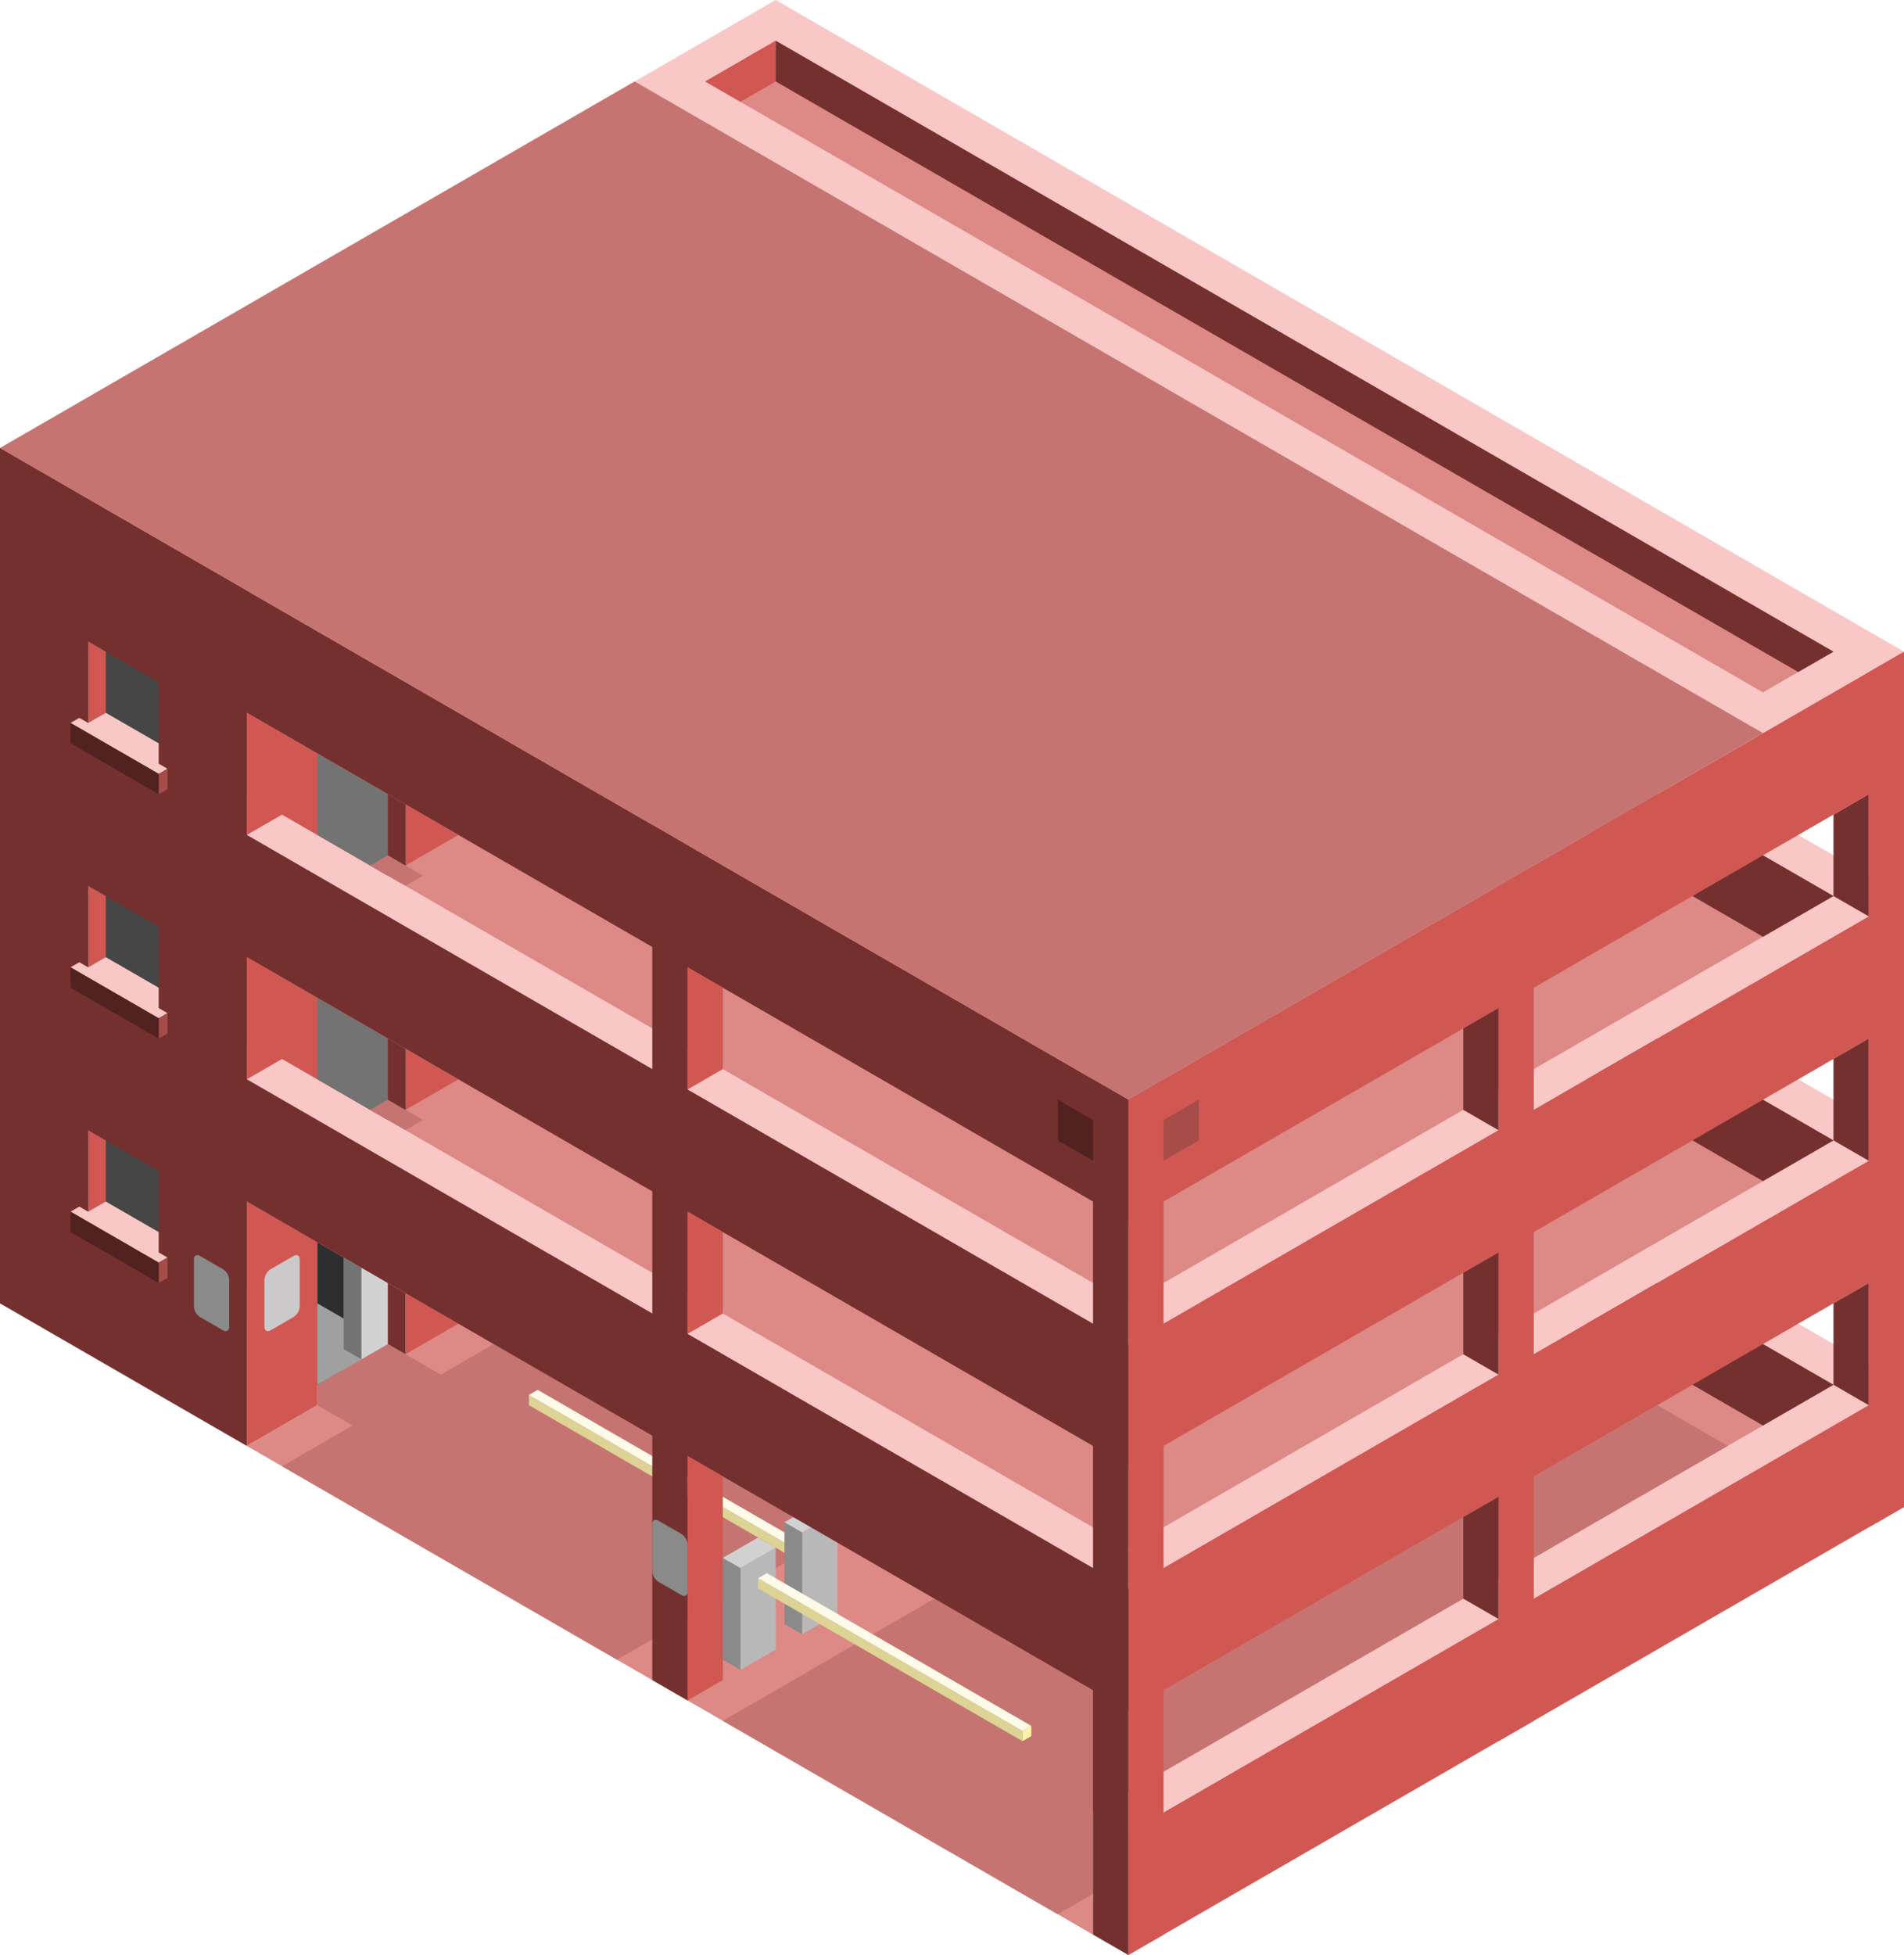 <svg id="Layer_1" data-name="Layer 1" xmlns="http://www.w3.org/2000/svg" viewBox="0 0 270 277.13">
  <defs>
    <style>
      .top-light {
        fill: #f9c7c6;
      }

      .top-prim {
        fill: #dd8986;
      }

      .cls-1 {
        fill: #b9b8b9;
      }

      .exterior-L-prim {
        fill: #74302f;
      }

      .cls-2 {
        fill: #a1a0a0;
      }

      .top-dark {
        fill: #c67471;
      }

      .exterior-R-prim {
        fill: #d15752;
      }

      .cls-3 {
        fill: #464646;
      }

      .cls-4 {
        fill: #737374;
      }

      .cls-5 {
        fill: #d1d1d1;
      }

      .cls-6 {
        fill: #2e2e2e;
      }

      .exterior-L-dark {
        fill: #512220;
      }

      .exterior-R-dark {
        fill: #a64c49;
      }

      .cls-7 {
        fill: #8a8a8a;
      }

      .cls-8 {
        fill: #cbc9c9;
      }

      .cls-9 {
        fill: #dcd395;
      }

      .cls-10 {
        fill: #fff3a9;
      }

      .cls-11 {
        fill: #fdfae9;
      }
    </style>
  </defs>
  <title>Artboard 29</title>
  <g id="root">
    <path id="Path" class="top-light" d="M270,196.3,110,103.92,0,167.43l160,92.38Z"/>
    <path id="Path-2" data-name="Path" class="top-prim" d="M260,196.3,160,254.03,10,167.43,110,109.7Z"/>
    <path id="Path-3" data-name="Path" class="cls-1" d="M35,204.96,0,184.75V167.43l35,20.21Z"/>
    <path id="Path-4" data-name="Path" class="exterior-L-prim" d="M260,196.3,110,109.7v11.54l140,80.83Z"/>
    <path id="Path-5" data-name="Path" class="cls-2" d="M5,170.32l5-2.89V155.88L5,153Z"/>
    <path id="Path-6" data-name="Path" class="top-light" d="M270,161.66,110,69.28,0,132.79l160,92.38Z"/>
    <path id="Path-7" data-name="Path" class="top-prim" d="M260,161.66,160,219.39,10,132.79,110,75.06Z"/>
    <path id="Path-8" data-name="Path" class="cls-2" d="M10,132.79l10,5.77L110,86.6V75.06Z"/>
    <path id="Path-9" data-name="Path" class="exterior-L-prim" d="M260,161.66,110,75.06V86.6l140,80.83Z"/>
    <path id="Path-10" data-name="Path" class="top-light" d="M270,127.02,110,34.64,0,98.15l160,92.38Z"/>
    <path id="Path-11" data-name="Path" class="top-prim" d="M155,274.24,35,204.96,67.5,186.2,155,236.71Z"/>
    <path id="Path-12" data-name="Path" class="top-dark" d="M155,256.92v11.55l-5,2.88-47.5-27.42,30-17.32L160,242.49l75-43.3,10,5.77Z"/>
    <path id="Path-13" data-name="Path" class="exterior-L-prim" d="M160,207.85,0,115.47V98.15l160,92.38Z"/>
    <path id="Path-14" data-name="Path" class="exterior-R-prim" d="M270,127.02,160,190.53v17.32l110-63.51Z"/>
    <path id="Path-15" data-name="Path" class="exterior-R-prim" d="M270,161.66,160,225.17v17.32l110-63.51Z"/>
    <path id="Path-16" data-name="Path" class="exterior-R-prim" d="M270,196.3,160,259.81v17.32l110-63.51Z"/>
    <path id="Path-17" data-name="Path" class="exterior-R-prim" d="M265,216.51V95.26l5-2.88V213.62Z"/>
    <path id="Path-18" data-name="Path" class="exterior-L-prim" d="M260,127.02V115.47l5-2.89V129.9Z"/>
    <path id="Path-19" data-name="Path" class="cls-2" d="M10,98.15V86.6L5,83.72v17.32Z"/>
    <path id="Path-20" data-name="Path" class="exterior-L-prim" d="M265,164.54l-5-2.88V150.11l5-2.89Z"/>
    <path id="Path-21" data-name="Path" class="exterior-L-prim" d="M265,199.19l-5-2.89V184.75l5-2.88Z"/>
    <path id="Path-22" data-name="Path" class="cls-2" d="M5,135.68l5-2.89V121.24l-5-2.88Z"/>
    <path id="Path-23" data-name="Path" class="top-prim" d="M260,127.02,160,184.75,10,98.15,110,40.41Z"/>
    <path id="Path-24" data-name="Path" class="cls-2" d="M10,98.15l10,5.77,90-51.96V40.41Z"/>
    <path id="Path-25" data-name="Path" class="exterior-L-prim" d="M260,127.02,110,40.41V51.96l140,80.83Z"/>
    <path id="Path-26" data-name="Path" class="top-light" d="M270,92.38,110,0,0,63.51l160,92.37Z"/>
    <path id="Path-27" data-name="Path" class="exterior-L-prim" d="M160,173.21,0,80.83V63.51l160,92.37Z"/>
    <path id="Path-28" data-name="Path" class="exterior-R-prim" d="M270,92.38l-110,63.5v17.33L270,109.7Z"/>
    <path id="Path-29" data-name="Path" class="exterior-R-prim" d="M35,118.36l5-2.89,15,8.66,10-5.77L35,101.04Z"/>
    <path id="Path-30" data-name="Path" class="exterior-R-prim" d="M35,153l5-2.89,15,8.66L65,153,35,135.68Z"/>
    <path id="Path-31" data-name="Path" class="exterior-R-prim" d="M35,204.96l30-17.32L35,170.32Z"/>
    <path id="Path-32" data-name="Path" class="exterior-R-prim" d="M160,277.13V155.88l5-2.88V274.24Z"/>
    <path id="Path-33" data-name="Path" class="exterior-R-prim" d="M212.5,246.82V125.57l5-2.88V243.93Z"/>
    <path id="Path-34" data-name="Path" class="exterior-R-prim" d="M97.5,154.44l5-2.89V140.01l-5-2.89Z"/>
    <path id="Path-35" data-name="Path" class="exterior-R-prim" d="M97.5,171.76l5,2.89V186.2l-5,2.88Z"/>
    <path id="Path-36" data-name="Path" class="exterior-L-prim" d="M160,277.13V155.88L155,153V274.24Z"/>
    <path id="Path-37" data-name="Path" class="exterior-L-prim" d="M0,63.51,35,83.72V204.96L0,184.75Z"/>
    <path id="Path-38" data-name="Path" class="cls-3" d="M22.5,165.99l-10-5.78v11.55l10,5.78Z"/>
    <path id="Path-39" data-name="Path" class="cls-3" d="M22.5,131.35l-10-5.78v11.55l10,5.77Z"/>
    <path id="Path-40" data-name="Path" class="cls-3" d="M22.5,96.71l-10-5.78v11.55l10,5.77Z"/>
    <path id="Path-41" data-name="Path" class="exterior-R-prim" d="M12.5,171.76l2.5-1.44v-8.66l-2.5-1.45Z"/>
    <path id="Path-42" data-name="Path" class="exterior-R-prim" d="M12.5,137.12l2.5-1.44v-8.66l-2.5-1.45Z"/>
    <path id="Path-43" data-name="Path" class="exterior-R-prim" d="M12.5,102.48l2.5-1.44V92.38l-2.5-1.45Z"/>
    <path id="Path-44" data-name="Path" class="top-light" d="M23.75,108.98l-1.25-.73v-2.88L15,101.04l-2.5,1.44-1.25-.72-1.25.72,12.5,7.22Z"/>
    <path id="Path-45" data-name="Path" class="top-light" d="M23.75,143.62l-1.25-.73v-2.88L15,135.68l-2.5,1.44-1.25-.72-1.25.72,12.5,7.22Z"/>
    <path id="Path-46" data-name="Path" class="top-light" d="M23.75,178.26l-1.25-.72v-2.89L15,170.32l-2.5,1.44-1.25-.72-1.25.72,12.5,7.22Z"/>
    <path id="Path-47" data-name="Path" class="cls-4" d="M45,153l10,5.77,2.5-1.44v-8.66L45,141.45Z"/>
    <path id="Path-48" data-name="Path" class="cls-4" d="M45,118.36l10,5.77,2.5-1.44v-8.66L45,106.81Z"/>
    <path id="Path-49" data-name="Path" class="cls-5" d="M45,199.19l12.5-7.22v-8.66L45,176.09Z"/>
    <path id="Path-50" data-name="Path" class="top-dark" d="M60,158.77l-5-2.89-2.5,1.45,5,2.88Z"/>
    <path id="Path-51" data-name="Path" class="top-dark" d="M60,124.13l-5-2.89-2.5,1.45,5,2.88Z"/>
    <path id="Path-52" data-name="Path" class="top-dark" d="M65,196.3l-10-5.77L45,196.3v2.89l7.5,4.33Z"/>
    <path id="Path-53" data-name="Path" class="exterior-L-prim" d="M57.5,148.67,55,147.22v8.66l2.5,1.45Z"/>
    <path id="Path-54" data-name="Path" class="exterior-L-prim" d="M57.5,114.03,55,112.58v8.66l2.5,1.45Z"/>
    <path id="Path-55" data-name="Path" class="exterior-L-prim" d="M57.5,183.31,55,181.87v8.66l2.5,1.44Z"/>
    <path id="Path-56" data-name="Path" class="exterior-L-prim" d="M207.5,157.33V145.78l5-2.89v17.32Z"/>
    <path id="Path-57" data-name="Path" class="exterior-L-prim" d="M212.5,194.86l-5-2.89V180.42l5-2.88Z"/>
    <path id="Path-58" data-name="Path" class="exterior-L-prim" d="M212.5,229.5l-5-2.89V215.06l5-2.88Z"/>
    <path id="Path-59" data-name="Path" class="cls-4" d="M51.25,192.69l-2.5,1.44V178.26l2.5,1.44Z"/>
    <path id="Path-60" data-name="Path" class="cls-6" d="M45,176.09l3.75,2.17v15.87L45,196.3Z"/>
    <path id="Path-61" data-name="Path" class="cls-2" d="M51.25,192.69l-2.5-1.44v-4.33L45,184.75V196.3Z"/>
    <path id="Path-62" data-name="Path" class="top-dark" d="M87.5,235.27,40,207.85l30-17.32,22.5,12.99,25,14.43Z"/>
    <path id="Path-63" data-name="Path" class="exterior-L-dark" d="M155,158.77l-5-2.89v5.78l5,2.88Z"/>
    <path id="Path-64" data-name="Path" class="exterior-R-dark" d="M165,158.77l5-2.89v5.78l-5,2.88Z"/>
    <path id="Path-65" data-name="Path" class="exterior-R-dark" d="M23.75,108.98v2.88l-1.25.72V109.7Z"/>
    <path id="Path-66" data-name="Path" class="exterior-R-dark" d="M23.75,178.26v2.88l-1.25.73v-2.89Z"/>
    <path id="Path-67" data-name="Path" class="exterior-L-dark" d="M10,102.48v2.89l12.5,7.21V109.7Z"/>
    <path id="Path-68" data-name="Path" class="exterior-L-dark" d="M10,171.76v2.89l12.5,7.22v-2.89Z"/>
    <path id="Path-69" data-name="Path" class="cls-7" d="M31.63,179.92l-3.26-1.88c-.48-.28-.87-.06-.87.5v6.66a1.923,1.923,0,0,0,.87,1.5l3.26,1.88c.48.28.87.05.87-.5v-6.66A1.923,1.923,0,0,0,31.63,179.92Z"/>
    <path id="Path-70" data-name="Path" class="cls-8" d="M38.37,179.92l3.26-1.88c.48-.28.87-.06.87.5v6.66a1.923,1.923,0,0,1-.87,1.5l-3.26,1.88c-.48.28-.87.05-.87-.5v-6.66A1.923,1.923,0,0,1,38.37,179.92Z"/>
    <path id="Path-71" data-name="Path" class="cls-1" d="M105,236.71l5-2.88V219.39l-5,2.89Z"/>
    <path id="Path-72" data-name="Path" class="cls-1" d="M113.75,231.66l5-2.88V214.34l-5,2.89Z"/>
    <path id="Path-73" data-name="Path" class="cls-7" d="M102.5,235.27V220.84l2.5,1.44v14.43Z"/>
    <path id="Path-74" data-name="Path" class="cls-7" d="M111.25,230.22V215.78l2.5,1.45v14.43Z"/>
    <path id="Path-75" data-name="Path" class="cls-5" d="M110,219.39l-2.5-1.44-5,2.89,2.5,1.44Z"/>
    <path id="Path-76" data-name="Path" class="cls-5" d="M118.75,214.34l-2.5-1.44-5,2.88,2.5,1.45Z"/>
    <path id="Path-77" data-name="Path" class="exterior-L-prim" d="M160,242.49,0,150.11V132.79l160,92.38Z"/>
    <path id="Path-78" data-name="Path" class="cls-9" d="M107.5,225.17,145,246.82v-1.45l-37.5-21.65Z"/>
    <path id="Path-79" data-name="Path" class="cls-9" d="M75,199.19l36.25,20.92v-1.44L75,197.74Z"/>
    <path id="Path-80" data-name="Path" class="cls-10" d="M146.25,244.65l-1.25.72v1.45l1.25-.72Z"/>
    <path id="Path-81" data-name="Path" class="cls-11" d="M108.75,223l-1.25.72L145,245.37l1.25-.72Z"/>
    <path id="Path-82" data-name="Path" class="cls-11" d="M76.25,197.02l-1.25.72,36.25,20.93v-1.44Z"/>
    <path id="Path-83" data-name="Path" class="exterior-R-prim" d="M97.5,206.4l5,2.89v28.87l-5,2.88Z"/>
    <path id="Path-84" data-name="Path" class="exterior-L-prim" d="M97.5,241.04V119.8l-5-2.89V238.16Z"/>
    <path id="Path-85" data-name="Path" class="cls-7" d="M96.63,217.45l-3.26-1.89c-.48-.27-.87-.05-.87.5v6.66a1.893,1.893,0,0,0,.87,1.5l3.26,1.89c.48.28.87.05.87-.5v-6.66A1.923,1.923,0,0,0,96.63,217.45Z"/>
    <path id="Path-86" data-name="Path" class="top-prim" d="M260,92.38,110,5.77l-10,5.78,150,86.6Z"/>
    <path id="Path-87" data-name="Path" class="exterior-R-prim" d="M110,5.77v5.78l-5,2.88-5-2.88Z"/>
    <path id="Path-88" data-name="Path" class="exterior-L-prim" d="M260,92.38,110,5.77v5.78L255,95.26Z"/>
    <path id="anchor_0_155.88_250" class="top-dark" d="M250,103.92,90,11.55,0,63.51l160,92.37Z"/>
    <path id="Path-89" data-name="Path" class="exterior-R-dark" d="M23.75,143.62v2.88l-1.25.72v-2.88Z"/>
    <path id="Path-90" data-name="Path" class="exterior-L-dark" d="M10,137.12v2.89l12.5,7.21v-2.88Z"/>
  </g>
</svg>
